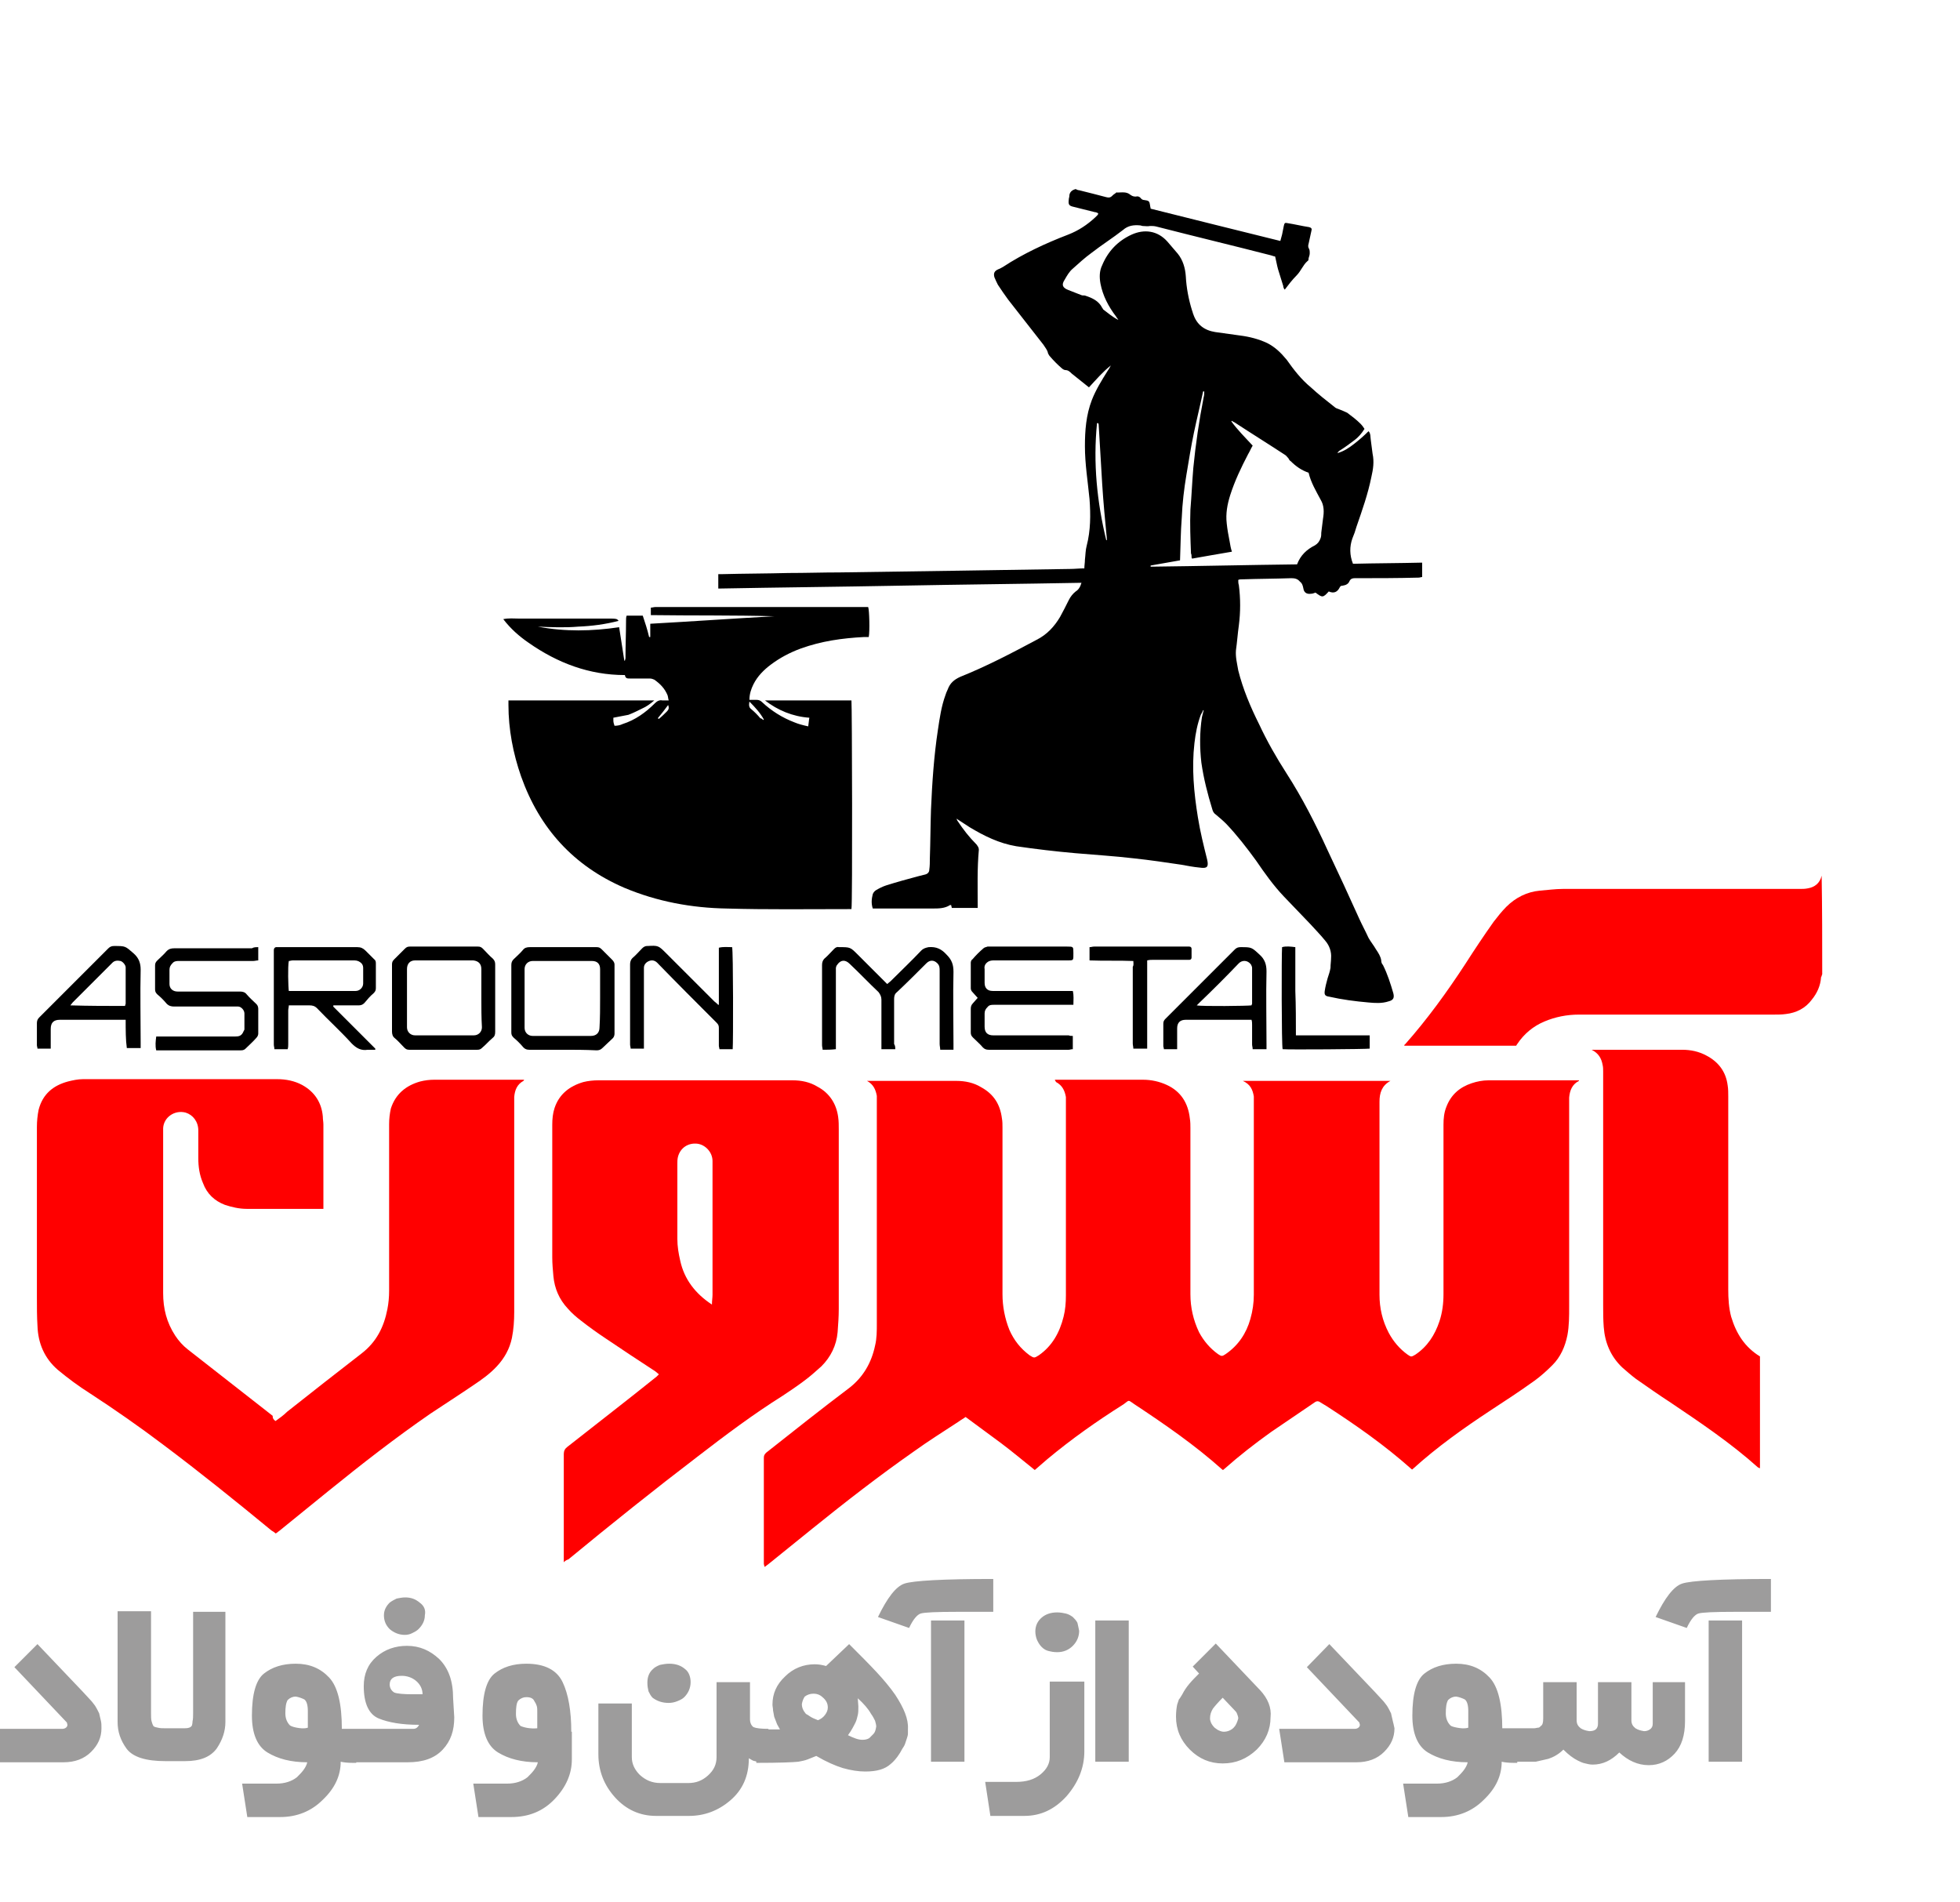 <?xml version="1.0" encoding="utf-8"?>
<!-- Generator: Adobe Illustrator 18.0.0, SVG Export Plug-In . SVG Version: 6.00 Build 0)  -->
<svg version="1.2" baseProfile="tiny" id="Layer_1" xmlns="http://www.w3.org/2000/svg" xmlns:xlink="http://www.w3.org/1999/xlink"
	 x="0px" y="0px" viewBox="80 20 340 330" xml:space="preserve">
<g>
	<path d="M266.6,52.8c0.2,0.1,0.4,0.2,0.6,0.2c1.6,0.4,3.2,0.8,4.7,1.2c0.4,0.1,0.7,0.1,1-0.2c0.1-0.1,0.3-0.3,0.5-0.4
		c0.1-0.1,0.3-0.3,0.4-0.2c0.8,0,1.6-0.2,2.3,0.4c0.3,0.2,0.5,0.3,0.9,0.3c0.4-0.1,0.7,0,1,0.4c0.1,0.1,0.3,0.2,0.5,0.2
		c0.8,0.1,0.9,0.2,1,0.9c0,0.2,0.1,0.4,0.1,0.6c7.5,1.9,14.9,3.7,22.5,5.6c0.1-0.4,0.2-0.7,0.3-1.1c0.1-0.5,0.2-1,0.3-1.5
		c0.1-0.5,0.2-0.6,0.6-0.5c1.3,0.2,2.5,0.5,3.8,0.7c0.4,0.1,0.5,0.3,0.4,0.6c-0.2,0.8-0.3,1.5-0.5,2.3c-0.1,0.3-0.1,0.6,0.1,0.9
		c0.1,0.2,0.1,0.5,0.1,0.7c0,0.3-0.1,0.6-0.2,0.9c0,0.2,0,0.4-0.2,0.5c-0.8,0.7-1.1,1.7-1.9,2.5c-0.7,0.7-1.4,1.6-2,2.4
		c0,0,0,0-0.1,0c-0.1-0.2-0.2-0.4-0.2-0.6c-0.3-1-0.6-1.9-0.9-2.9c-0.2-0.7-0.3-1.4-0.5-2.2c-0.1,0-0.4-0.1-0.7-0.2
		c-6.6-1.7-13.3-3.3-19.9-5c-0.4-0.1-0.7-0.1-1.1-0.1c-0.4,0.1-0.9,0-1.3,0c-0.1,0-0.3-0.1-0.4-0.1c-1.1-0.1-2.1,0-3,0.8
		c-1.8,1.4-3.7,2.6-5.5,4c-1.1,0.8-2.2,1.8-3.2,2.7c-0.6,0.5-1,1.2-1.4,1.9c-0.6,0.9-0.4,1.4,0.6,1.8c0.8,0.3,1.5,0.6,2.3,0.9
		c0.2,0.1,0.5,0,0.7,0.1c1.2,0.4,2.3,0.9,2.9,2.1c0.1,0.1,0.1,0.2,0.2,0.3c0.8,0.6,1.6,1.3,2.6,1.8c-0.1-0.2-0.3-0.4-0.4-0.6
		c-1.3-1.7-2.3-3.6-2.7-5.7c-0.2-1.1-0.2-2.2,0.3-3.2c1-2.4,2.7-4.2,5.1-5.3c2.2-1,4.5-0.7,6.2,1.2c0.6,0.7,1.2,1.4,1.8,2.1
		c0.9,1.1,1.3,2.5,1.4,3.9c0.1,2,0.5,4.1,1.1,6c0.1,0.2,0.1,0.4,0.2,0.6c0.6,1.8,1.9,2.8,3.8,3.1c1.4,0.2,2.9,0.4,4.3,0.6
		c1.6,0.2,3.2,0.6,4.7,1.3c1.4,0.7,2.4,1.7,3.4,2.9c1.2,1.7,2.5,3.4,4.2,4.8c1.3,1.2,2.7,2.3,4.1,3.4c0.2,0.2,0.5,0.3,0.8,0.4
		c0.5,0.2,1,0.4,1.4,0.6c0.8,0.6,1.6,1.2,2.3,1.9c0.3,0.3,0.5,0.6,0.7,0.9c-0.5,0.8-1.1,1.5-1.8,2c-0.8,0.6-1.6,1.2-2.4,1.7
		c-0.2,0.1-0.4,0.3-0.5,0.5c1.1-0.3,2-0.9,2.9-1.6c0.9-0.7,1.7-1.4,2.5-2.2c0.4,0.4,0.3,1,0.4,1.6c0.1,0.8,0.2,1.5,0.3,2.3
		c0.3,1.4,0.1,2.7-0.2,4c-0.6,3-1.6,5.8-2.6,8.7c-0.2,0.7-0.4,1.3-0.7,2c-0.5,1.4-0.5,2.9,0.1,4.4c3.9-0.1,7.9-0.1,12-0.2
		c0,0.8,0,1.6,0,2.5c-0.2,0-0.4,0.1-0.6,0.1c-3.7,0.1-7.4,0.1-11.1,0.1c-0.4,0-0.7,0.1-0.9,0.5c-0.2,0.5-0.6,0.7-1.2,0.8
		c-0.3,0-0.4,0.1-0.5,0.3c-0.4,0.8-1,1.1-1.9,0.7c-1,1.1-1.1,1.1-2.3,0.2c-0.3,0.1-0.5,0.2-0.8,0.2c-0.7,0.1-1.2-0.2-1.3-0.9
		c-0.1-0.5-0.2-0.9-0.6-1.2c-0.4-0.5-0.9-0.6-1.5-0.6c-2.9,0.1-5.7,0.1-8.6,0.2c-0.2,0-0.4,0-0.6,0.1c0,0.3,0,0.6,0.1,0.9
		c0.3,2.3,0.3,4.7,0,7c-0.2,1.4-0.3,2.9-0.5,4.3c-0.1,1.2,0.2,2.3,0.4,3.5c0.8,3.2,2.1,6.3,3.6,9.3c1.4,3,3,5.8,4.8,8.6
		c2.7,4.2,5,8.7,7.1,13.3c1.9,4,3.7,7.9,5.5,11.9c0.5,1.1,1.1,2.2,1.6,3.3c0.4,0.7,0.9,1.3,1.3,2c0.4,0.6,0.8,1.2,0.9,1.9
		c0,0.3,0.1,0.6,0.3,0.8c0.8,1.6,1.3,3.2,1.8,4.9c0.2,0.8,0,1.2-0.8,1.4c-1.2,0.4-2.4,0.3-3.5,0.2c-2.3-0.2-4.6-0.5-6.8-1
		c-0.7-0.1-0.9-0.3-0.8-1c0.1-0.7,0.3-1.5,0.5-2.2c0.2-0.6,0.4-1.2,0.5-1.8c0-0.6,0.1-1.2,0.1-1.7c0.1-1.1-0.3-2.2-1-3
		c-0.8-1-1.7-1.9-2.6-2.9c-1.5-1.6-3.1-3.2-4.6-4.8c-1.8-1.9-3.3-4-4.8-6.2c-1.6-2.2-3.3-4.4-5.2-6.4c-0.6-0.6-1.2-1.1-1.8-1.6
		c-0.3-0.2-0.5-0.5-0.6-0.9c-0.8-2.6-1.5-5.3-1.9-8.1c-0.3-2.6-0.3-5.3,0.1-7.9c0.1-0.4,0.2-0.8,0.3-1.2c0,0-0.1,0-0.1,0
		c-0.1,0.3-0.3,0.6-0.4,0.8c-0.6,1.6-0.9,3.2-1.1,4.9c-0.5,4.3-0.1,8.6,0.6,12.9c0.4,2.5,1,4.9,1.6,7.3c0.3,1.3,0,1.6-1.3,1.4
		c-1.1-0.1-2.1-0.3-3.2-0.5c-2.7-0.4-5.4-0.8-8.2-1.1c-3.4-0.4-6.8-0.6-10.2-0.9c-3.4-0.3-6.8-0.7-10.2-1.2c-3-0.5-5.6-1.8-8.1-3.3
		c-0.8-0.5-1.5-1-2.3-1.5c0.1,0.1,0.1,0.3,0.2,0.4c1,1.5,2,2.8,3.3,4.1c0.2,0.3,0.4,0.5,0.4,0.9c-0.3,3.3-0.2,6.5-0.2,9.8
		c0,0.1,0,0.2,0,0.3c-1.5,0-3,0-4.5,0c0-0.2-0.1-0.3-0.1-0.5c-0.1,0-0.2,0-0.2,0c-0.9,0.6-2,0.6-3,0.6c-3.2,0-6.4,0-9.6,0
		c-0.3,0-0.5,0-0.8,0c-0.3-0.9-0.2-1.7,0-2.5c0.1-0.3,0.4-0.6,0.6-0.7c0.5-0.3,1.1-0.6,1.7-0.8c1.9-0.6,3.7-1.1,5.6-1.6
		c0.4-0.1,0.8-0.2,1.2-0.3c0.4-0.1,0.7-0.4,0.7-0.8c0.1-0.7,0.1-1.3,0.1-2c0.1-2.8,0.1-5.6,0.2-8.5c0.2-4.6,0.5-9.2,1.2-13.8
		c0.3-2,0.6-4.1,1.3-6c0.1-0.3,0.2-0.6,0.4-1c0.4-1.1,1.1-1.7,2.2-2.2c4.5-1.8,8.9-4.1,13.2-6.4c1.8-0.9,3.1-2.3,4.1-4
		c0.5-0.9,1-1.9,1.5-2.9c0.3-0.6,0.7-1.1,1.2-1.5c0.5-0.3,0.8-0.8,1-1.5c-10.6,0.2-21,0.3-31.5,0.5c-10.5,0.2-20.9,0.3-31.5,0.5
		c0-0.8,0-1.6,0-2.5c0.2,0,0.4,0,0.7,0c3.8-0.1,7.7-0.1,11.5-0.2c3,0,5.9-0.1,8.9-0.1c6.9-0.1,13.8-0.2,20.6-0.3
		c6.4-0.1,12.9-0.2,19.3-0.3c0.8,0,1.6-0.1,2.5-0.1c0-0.5,0.1-1,0.1-1.5c0.1-0.8,0.1-1.7,0.3-2.4c0.7-2.7,0.7-5.4,0.5-8.1
		c-0.3-3.1-0.8-6.1-0.8-9.2c0-2.7,0.2-5.4,1.2-8c0.7-1.8,1.7-3.4,2.7-5c0.2-0.3,0.4-0.6,0.6-1c-1.4,1.1-2.5,2.4-3.8,3.8
		c-1-0.8-2-1.6-3-2.4c-0.3-0.3-0.6-0.6-1.1-0.6c-0.2,0-0.5-0.2-0.6-0.3c-0.7-0.6-1.4-1.3-2-2c-0.2-0.2-0.3-0.4-0.4-0.6
		c-0.1-0.6-0.5-1-0.8-1.5c-2-2.6-4.1-5.2-6.1-7.8c-0.6-0.8-1.2-1.7-1.8-2.6c-0.2-0.4-0.4-0.8-0.6-1.3c-0.2-0.7,0-1.1,0.7-1.4
		c0.3-0.1,0.6-0.3,0.8-0.4c3.5-2.3,7.4-4.1,11.3-5.6c1.8-0.7,3.3-1.7,4.7-3c0.1-0.1,0.3-0.3,0.4-0.4c0,0,0.1-0.1,0.1-0.3
		c-0.2-0.1-0.4-0.2-0.6-0.2c-1.2-0.3-2.4-0.6-3.6-0.9c-0.9-0.2-1-0.4-0.9-1.3c0-0.2,0.1-0.4,0.1-0.6c0-0.5,0.3-0.9,0.8-1.1
		C266.5,52.8,266.6,52.8,266.6,52.8z M297.3,97.3c-0.3,0.5-0.5,1-0.8,1.5c-1.2,2.3-2.3,4.6-3.1,7.1c-0.5,1.6-0.8,3.2-0.6,4.9
		c0.1,1,0.3,2.1,0.5,3.1c0.1,0.6,0.2,1.2,0.4,1.8c-2.4,0.4-4.6,0.8-6.9,1.2c-0.1-0.1-0.1-0.2-0.1-0.3c0-0.2,0-0.4-0.1-0.6
		c-0.1-2.5-0.2-5.1-0.1-7.6c0.2-2.4,0.3-4.8,0.5-7.2c0.4-4.1,1-8.2,1.8-12.3c0.1-0.3,0.1-0.7,0.1-1c-0.1,0-0.1,0-0.2,0
		c-0.5,2.4-1.1,4.8-1.6,7.2c-0.5,2.4-0.9,4.9-1.3,7.3c-0.4,2.4-0.7,4.9-0.8,7.4c-0.2,2.5-0.2,4.9-0.3,7.4c-1.7,0.3-3.4,0.6-5.1,0.9
		c0,0.1,0,0.1,0,0.2c8.5-0.1,16.9-0.3,25.4-0.4c0.6-1.6,1.7-2.6,3.1-3.3c0.5-0.3,0.8-0.7,1-1.3c0.1-0.3,0.1-0.6,0.1-0.9
		c0.1-0.8,0.2-1.6,0.3-2.4c0.2-1.2,0.2-2.3-0.4-3.3c-0.8-1.5-1.7-3-2.1-4.7c-1.2-0.4-2.2-1.1-3.1-2c-0.2-0.1-0.3-0.3-0.4-0.5
		c-0.2-0.2-0.4-0.5-0.6-0.6c-2.9-1.9-5.8-3.7-8.7-5.6c-0.2-0.1-0.4-0.2-0.5-0.3c0,0-0.1,0.1-0.1,0.1C294.7,94.6,296,95.9,297.3,97.3
		z M271.9,113.7c0,0,0.1,0,0.1,0c0-0.1,0-0.2,0-0.3c-0.3-3.1-0.6-6.2-0.8-9.4c-0.2-3.4-0.4-6.7-0.6-10.1c0-0.2,0-0.3-0.1-0.5
		c-0.1,0-0.1,0-0.2,0C269.6,100.3,270.3,107.1,271.9,113.7z"/>
	<path fill="#FF0000" d="M396.1,189c-0.1,0.2-0.1,0.4-0.2,0.5c-0.1,1.5-0.7,2.8-1.6,3.9c-1.1,1.5-2.7,2.3-4.5,2.5
		c-0.7,0.1-1.4,0.1-2.1,0.1c-11.3,0-22.5,0-33.8,0c-2.1,0-4.1,0.4-6,1.2c-1.9,0.8-3.5,2.1-4.7,3.9c-0.1,0.1-0.1,0.2-0.2,0.3
		c-6.5,0-12.9,0-19.4,0c0-0.1,0-0.2,0.1-0.2c3.9-4.4,7.3-9.1,10.5-14c1.6-2.5,3.2-4.9,4.9-7.3c0.7-0.9,1.4-1.8,2.2-2.6
		c1.6-1.6,3.6-2.6,5.8-2.8c1.3-0.1,2.7-0.3,4-0.3c13.7,0,27.4,0,41.1,0c0.5,0,0.9,0,1.4-0.1c1.2-0.2,2.1-0.9,2.4-2.2
		C396.1,177.7,396.1,183.3,396.1,189z"/>
	<path fill="#FF0000" d="M263,207.3c0.2,0,0.4,0,0.6,0c4.9,0,9.8,0,14.7,0c1.4,0,2.8,0.3,4.1,0.9c2.4,1.1,3.7,3.1,4,5.8
		c0.1,0.6,0.1,1.2,0.1,1.7c0,9.6,0,19.2,0,28.8c0,2.3,0.5,4.5,1.5,6.6c0.8,1.5,1.9,2.8,3.3,3.8c0.6,0.4,0.7,0.4,1.3,0
		c2.2-1.5,3.6-3.6,4.3-6.1c0.4-1.4,0.6-2.8,0.6-4.2c0-11.2,0-22.4,0-33.5c0-0.3,0-0.6,0-0.9c-0.2-1.2-0.6-2.1-1.9-2.7
		c8.6,0,17,0,25.6,0c-1.5,0.8-1.9,2.1-1.9,3.6c0,11.2,0,22.4,0,33.5c0,2.3,0.5,4.5,1.6,6.6c0.8,1.5,1.9,2.8,3.3,3.8
		c0.6,0.4,0.6,0.4,1.3,0c2.1-1.4,3.4-3.4,4.2-5.8c0.5-1.5,0.7-3.1,0.7-4.7c0-9.8,0-19.6,0-29.4c0-1.1,0.1-2.1,0.5-3.1
		c0.8-2.1,2.3-3.4,4.4-4.1c0.9-0.3,1.9-0.5,2.9-0.5c5.2,0,10.4,0,15.6,0c0,0,0.1,0,0.1,0c0,0,0,0.1,0,0.1c-1.2,0.6-1.6,1.7-1.7,2.9
		c0,0.3,0,0.5,0,0.8c0,11.8,0,23.7,0,35.5c0,1.6,0,3.3-0.3,4.9c-0.4,2-1.2,3.8-2.6,5.2c-1,1-2,1.9-3.1,2.7c-2.5,1.8-5.1,3.5-7.7,5.2
		c-4.7,3.1-9.2,6.3-13.4,10.1c0,0-0.1,0.1-0.1,0.1c-0.1,0-0.2-0.1-0.2-0.1c-4.6-4.1-9.6-7.6-14.7-10.9c-0.3-0.2-0.7-0.4-1-0.6
		c-0.4-0.3-0.7-0.3-1.1,0c-2.5,1.7-5,3.4-7.5,5.1c-2.8,2-5.5,4.1-8.1,6.4c-0.1,0.1-0.2,0.1-0.2,0.2c-0.1,0-0.2-0.1-0.2-0.1
		c-4.7-4.2-9.9-7.8-15.2-11.3c-1.2-0.8-0.8-0.8-1.9,0c-4.6,2.9-9,6-13.2,9.5c-0.7,0.6-1.5,1.3-2.2,1.9c-2-1.6-3.9-3.2-5.9-4.7
		c-2-1.5-4.1-3-6.1-4.5c-0.4,0.3-0.8,0.5-1.2,0.8c-2.6,1.7-5.3,3.4-7.8,5.2c-6,4.2-11.8,8.7-17.5,13.3c-2.6,2.1-5.2,4.2-7.8,6.3
		c-0.2,0.1-0.3,0.3-0.6,0.4c0-0.2-0.1-0.4-0.1-0.5c0-6.1,0-12.3,0-18.4c0-0.4,0.1-0.6,0.4-0.9c4.8-3.8,9.6-7.6,14.5-11.3
		c2.4-1.9,3.8-4.4,4.4-7.3c0.3-1.2,0.3-2.5,0.3-3.8c0-12.9,0-25.7,0-38.6c0-0.3,0-0.6,0-0.9c-0.2-1.1-0.6-2-1.7-2.6
		c0.2,0,0.4,0,0.5,0c5,0,10,0,15,0c1.5,0,3,0.3,4.3,1.1c2.2,1.2,3.3,3,3.6,5.4c0.1,0.5,0.1,1.1,0.1,1.6c0,9.6,0,19.3,0,28.9
		c0,2.1,0.4,4.2,1.2,6.2c0.8,1.8,1.9,3.2,3.5,4.4c0.8,0.5,0.8,0.5,1.6,0c2.3-1.6,3.6-3.9,4.3-6.7c0.3-1.2,0.4-2.4,0.4-3.7
		c0-11.2,0-22.3,0-33.5c0-0.3,0-0.6,0-0.9c-0.2-1.1-0.6-2-1.7-2.6C263,207.4,263,207.4,263,207.3z"/>
	<path fill="#FF0000" d="M127.8,266.5c0.7-0.5,1.4-1,2-1.6c4.3-3.4,8.5-6.7,12.9-10.1c2.6-2,3.9-4.6,4.5-7.7c0.2-1,0.3-2.1,0.3-3.2
		c0-9.6,0-19.3,0-28.9c0-0.9,0.1-1.8,0.3-2.7c0.8-2.5,2.6-4,5.1-4.7c0.8-0.2,1.6-0.3,2.4-0.3c5.1,0,10.1,0,15.2,0c0.1,0,0.3,0,0.4,0
		c0,0.1,0,0.1-0.1,0.2c-1.1,0.6-1.5,1.6-1.6,2.8c0,0.3,0,0.6,0,0.9c0,12.1,0,24.3,0,36.4c0,1.5-0.1,3-0.4,4.5
		c-0.4,1.9-1.3,3.5-2.6,4.9c-1.2,1.3-2.6,2.3-4.1,3.3c-2.5,1.7-5,3.3-7.4,4.9c-6.1,4.2-12,8.8-17.8,13.5c-2.8,2.3-5.7,4.6-8.5,6.9
		c-0.2,0.1-0.3,0.3-0.6,0.4c-0.2-0.2-0.5-0.4-0.7-0.5c-6.2-5.1-12.4-10.1-18.8-14.9c-4.1-3.1-8.4-6.1-12.7-8.9
		c-1.9-1.2-3.8-2.6-5.6-4.1c-2.3-2-3.4-4.6-3.5-7.6c-0.1-1.6-0.1-3.3-0.1-5c0-9.8,0-19.6,0-29.5c0-1,0.1-2,0.3-3
		c0.7-2.7,2.5-4.2,5.1-4.9c0.8-0.2,1.7-0.4,2.6-0.4c11.2,0,22.5,0,33.7,0c1.5,0,3,0.3,4.3,1c2.2,1.2,3.4,3.1,3.6,5.5
		c0,0.5,0.1,0.9,0.1,1.4c0,4.5,0,9.1,0,13.6c0,0.3,0,0.6,0,1c-0.2,0-0.4,0-0.6,0c-4.2,0-8.5,0-12.7,0c-1.3,0-2.6-0.3-3.8-0.7
		c-1.8-0.7-3.1-1.9-3.8-3.8c-0.6-1.4-0.8-2.8-0.8-4.3c0-1.6,0-3.2,0-4.8c0-1.5-0.9-2.7-2.2-3.1c-1.9-0.5-3.8,0.8-3.9,2.7
		c0,0.2,0,0.4,0,0.7c0,9.3,0,18.6,0,27.9c0,2.7,0.6,5.1,2.1,7.4c0.6,0.9,1.3,1.7,2.2,2.4c4.9,3.8,9.8,7.7,14.7,11.5
		C127.3,266.1,127.5,266.3,127.8,266.5z"/>
	<path fill="#FF0000" d="M177.8,291c0-0.4,0-0.7,0-0.9c0-6,0-11.9,0-17.9c0-0.5,0.2-0.9,0.6-1.2c5.2-4.1,10.4-8.1,15.5-12.2
		c0.1-0.1,0.2-0.2,0.4-0.4c-0.2-0.2-0.4-0.3-0.6-0.5c-2.9-1.9-5.8-3.8-8.6-5.7c-1.5-1-2.9-2-4.3-3.1c-0.8-0.6-1.6-1.3-2.3-2.1
		c-1.5-1.6-2.3-3.5-2.5-5.6c-0.1-1.1-0.2-2.2-0.2-3.3c0-7.7,0-15.4,0-23c0-1,0.1-2,0.4-2.9c0.8-2.4,2.6-3.8,5-4.5
		c0.8-0.2,1.7-0.3,2.6-0.3c11.2,0,22.5,0,33.7,0c1.5,0,3,0.3,4.3,1.1c2.1,1.1,3.3,3,3.6,5.3c0.1,0.7,0.1,1.4,0.1,2.1
		c0,10.4,0,20.8,0,31.2c0,1.3-0.1,2.7-0.2,4c-0.2,2.3-1.2,4.3-2.8,5.9c-1,0.9-2,1.8-3.1,2.6c-1.2,0.9-2.4,1.7-3.6,2.5
		c-5.1,3.2-9.9,6.8-14.7,10.5c-7.6,5.8-15.1,11.8-22.5,17.9C178.3,290.6,178.1,290.7,177.8,291z M203.5,246.3c0-0.7,0.1-1.2,0.1-1.7
		c0-6.4,0-12.9,0-19.3c0-1.3,0-2.6,0-3.9c0-1.5-1.2-2.8-2.6-3c-1.6-0.2-3,0.7-3.4,2.3c-0.1,0.4-0.1,0.8-0.1,1.2c0,4.3,0,8.7,0,13
		c0,1.3,0.2,2.5,0.5,3.8C198.7,241.9,200.6,244.4,203.5,246.3z"/>
	<path d="M186.4,144.5c0,0.2,0,0.3,0,0.5c0,0.3,0.1,0.6,0.2,0.9c0.5,0,1-0.1,1.4-0.3c2.2-0.7,4-2,5.6-3.6c0.4-0.4,0.8-0.6,1.3-0.5
		c0.3,0,0.7,0,1.1,0c-0.1-0.3-0.1-0.6-0.2-0.9c-0.5-1.2-1.3-2-2.3-2.7c-0.2-0.1-0.5-0.2-0.8-0.2c-1.1,0-2.2,0-3.4,0
		c-0.5,0-0.8,0-0.9-0.6c-6.2,0-11.7-2.1-16.7-5.6c-1.6-1.1-3.1-2.4-4.4-4.1c1-0.2,1.8-0.1,2.6-0.1c0.8,0,1.7,0,2.5,0s1.7,0,2.5,0
		s1.7,0,2.5,0c0.8,0,1.7,0,2.5,0s1.7,0,2.5,0s1.7,0,2.5,0c2.1,0,2.1,0,2.4,0.4c-2.3,0.6-4.6,0.9-7,1c-2.3,0.2-4.7,0.1-7,0
		c4.7,0.9,9.4,0.8,14.1,0.1c0.3,2,0.6,3.9,0.9,5.8c0,0,0.1,0,0.1,0c0-0.1,0.1-0.3,0.1-0.4c0-2.2,0.1-4.4,0.1-6.6
		c0-0.3,0-0.5,0.1-0.8c1,0,1.9,0,2.8,0c0.4,1.2,0.8,2.4,1.1,3.7c0.1,0,0.1,0,0.2,0c0-0.7,0-1.5,0-2.3c7.2-0.4,14.3-0.9,21.5-1.3
		c-7.1-0.2-14.2-0.1-21.4-0.2c0-0.5,0-0.8,0-1.3c0.3,0,0.5-0.1,0.8-0.1c12.1,0,24.2,0,36.3,0c0.2,0,0.4,0,0.6,0
		c0.2,0.5,0.3,4.2,0.1,5.2c-0.3,0-0.5,0-0.8,0c-3.8,0.2-7.4,0.7-11,2c-1.9,0.7-3.6,1.6-5.2,2.8c-1.2,0.9-2.3,2-3,3.4
		c-0.4,0.8-0.7,1.7-0.7,2.7c0.4,0,0.8,0,1.2,0c0.4,0,0.7,0.1,1,0.4c1.6,1.5,3.5,2.7,5.6,3.5c0.7,0.3,1.5,0.5,2.4,0.7
		c0.1-0.6,0.1-1,0.2-1.5c-2.9-0.2-5.5-1.3-7.7-3c5,0,10,0,15,0c0.1,0.5,0.2,35.3,0,36.2c-0.2,0-0.5,0-0.7,0c-7,0-14,0.1-20.9-0.1
		c-6.1-0.1-12.1-1.2-17.8-3.6c-8.8-3.8-14.7-10.3-17.9-19.3c-1.4-4-2.2-8.2-2.2-12.4c0-0.3,0-0.5,0-0.8c8.4,0,16.8,0,25.3,0
		c-0.7,0.6-1.4,1.1-2.1,1.4c-0.8,0.4-1.6,0.8-2.4,1.1C188.1,144.2,187.3,144.3,186.4,144.5z M212.4,144.9c0,0,0.1-0.1,0.1-0.1
		c-0.6-1.1-1.5-2.1-2.5-3.1c-0.1,0.6-0.1,1,0.3,1.3c0.6,0.5,1.1,1,1.6,1.6C212.1,144.6,212.3,144.8,212.4,144.9z M194.1,144.6
		c0.1,0,0.1,0.1,0.2,0.1c0.5-0.4,1-0.9,1.4-1.3c0.3-0.3,0.4-0.6,0.2-1.1C195.3,143.1,194.7,143.9,194.1,144.6z"/>
	<path fill="#FF0000" d="M385.3,255.3c0,6.5,0,12.9,0,19.4c-0.2-0.1-0.3-0.1-0.4-0.2c-4.7-4.2-9.9-7.7-15.1-11.2c-2-1.3-4-2.7-6-4.1
		c-0.8-0.6-1.6-1.3-2.4-2c-2-1.9-3-4.3-3.2-7c-0.1-1.3-0.1-2.5-0.1-3.8c0-13.5,0-27,0-40.5c0-0.4,0-0.8-0.1-1.2
		c-0.2-1.1-0.7-2-1.9-2.6c0.3,0,0.5,0,0.8,0c5,0,9.9,0,14.9,0c1.5,0,2.9,0.3,4.2,1c2.1,1.1,3.4,2.8,3.7,5.2c0.1,0.6,0.1,1.3,0.1,1.9
		c0,11.2,0,22.4,0,33.5c0,1.6,0.1,3.2,0.5,4.7C381.2,251.4,382.7,253.7,385.3,255.3z"/>
	<path d="M235.3,202c-0.8,0-1.6,0-2.4,0c0-0.3,0-0.6,0-0.8c0-2.6,0-5.2,0-7.8c0-0.5-0.2-0.9-0.5-1.3c-1.7-1.6-3.3-3.3-5-4.9
		c-0.8-0.8-1.6-0.7-2.2,0.2c-0.1,0.1-0.2,0.4-0.2,0.5c0,0.3,0,0.5,0,0.8c0,4.1,0,8.2,0,12.3c0,0.3,0,0.6,0,1
		c-0.8,0.1-1.5,0.1-2.3,0.1c0-0.3-0.1-0.5-0.1-0.8c0-4.6,0-9.2,0-13.9c0-0.4,0.1-0.8,0.4-1.1c0.6-0.5,1.1-1.1,1.7-1.7
		c0.2-0.2,0.5-0.4,0.8-0.3c0,0,0.1,0,0.1,0c1.9,0,1.9,0,3.2,1.3c1.5,1.5,3.1,3.1,4.6,4.6c0.2,0.2,0.3,0.3,0.5,0.5
		c0.2-0.2,0.4-0.3,0.6-0.5c1.8-1.8,3.6-3.5,5.3-5.3c0.4-0.4,0.8-0.5,1.3-0.6c1.3-0.1,2.2,0.3,3.1,1.3c0.9,0.9,1.2,1.7,1.2,3
		c-0.1,4.2,0,8.4,0,12.5c0,0.3,0,0.6,0,1c-0.8,0-1.5,0-2.3,0c0-0.3-0.1-0.7-0.1-1c0-4.2,0-8.5,0-12.7c0-0.5,0-0.9-0.4-1.3
		c-0.6-0.6-1.3-0.6-1.9,0c-1.7,1.7-3.4,3.4-5.1,5c-0.4,0.3-0.5,0.7-0.5,1.2c0,2.6,0,5.2,0,7.8C235.3,201.4,235.3,201.7,235.3,202z"
		/>
	<path d="M266.1,199.7c0,0.8,0,1.5,0,2.3c-0.3,0-0.5,0.1-0.7,0.1c-4.6,0-9.3,0-13.9,0c-0.4,0-0.7-0.1-1-0.4
		c-0.5-0.6-1.1-1.1-1.7-1.7c-0.3-0.3-0.4-0.5-0.4-0.9c0-1.4,0-2.7,0-4.1c0-0.4,0.1-0.7,0.4-1c0.3-0.3,0.5-0.6,0.8-0.9
		c-0.3-0.3-0.6-0.7-0.9-1c-0.2-0.2-0.3-0.4-0.3-0.7c0-1.5,0-2.9,0-4.4c0-0.2,0.1-0.5,0.3-0.6c0.6-0.7,1.2-1.3,1.9-1.9
		c0.2-0.2,0.5-0.2,0.7-0.3c0.1,0,0.3,0,0.4,0c4.5,0,8.9,0,13.4,0c1.1,0,1.1,0,1.1,1.1c0,1.4,0.1,1.3-1.3,1.3c-4.1,0-8.3,0-12.4,0
		c-0.4,0-0.8,0-1.2,0.3c-0.4,0.3-0.6,0.7-0.5,1.2c0,0.8,0,1.6,0,2.4c0,0.9,0.5,1.4,1.4,1.4c4.3,0,8.7,0,13,0c0.3,0,0.6,0,0.9,0
		c0.2,0.8,0.1,1.6,0.1,2.4c-0.4,0-0.7,0-1,0c-4.3,0-8.5,0-12.8,0c-0.4,0-0.8,0-1.1,0.4c-0.3,0.3-0.5,0.6-0.5,1.1c0,0.8,0,1.6,0,2.3
		c0,1,0.5,1.5,1.5,1.5c3.5,0,6.9,0,10.4,0c0.9,0,1.8,0,2.7,0C265.6,199.7,265.8,199.7,266.1,199.7z"/>
	<path d="M137.8,194.6c2.4,2.4,4.9,4.9,7.3,7.3c0,0.1,0,0.1,0,0.2c-0.4,0-0.9,0-1.3,0c-1.2,0.2-2-0.3-2.8-1.1c-1.9-2.1-4-4-6-6.1
		c-0.4-0.4-0.8-0.5-1.3-0.5c-0.9,0-1.9,0-2.8,0c-0.2,0-0.5,0-0.8,0c0,0.3-0.1,0.6-0.1,0.9c0,1.9,0,3.8,0,5.8c0,0.3,0,0.6-0.1,0.9
		c-0.8,0-1.5,0-2.3,0c0-0.3-0.1-0.5-0.1-0.8c0-5.3,0-10.7,0-16c0-0.1,0-0.3,0-0.4c0-0.3,0.2-0.5,0.4-0.5c0.2,0,0.4,0,0.6,0
		c4.5,0,9,0,13.5,0c0.6,0,1,0.2,1.4,0.6c0.5,0.5,1,1,1.5,1.5c0.3,0.2,0.3,0.5,0.3,0.8c0,1.4,0,2.8,0,4.2c0,0.4-0.1,0.6-0.4,0.9
		c-0.6,0.5-1.1,1.1-1.6,1.7c-0.3,0.3-0.6,0.4-1,0.4c-1.2,0-2.4,0-3.6,0c-0.3,0-0.5,0-0.8,0C137.9,194.5,137.8,194.5,137.8,194.6z
		 M130.1,186.7c-0.2,0.9-0.1,4.6,0,5.2c0.1,0,0.3,0,0.4,0c3.7,0,7.4,0,11.2,0c0.7,0,1.3-0.6,1.3-1.3c0-0.9,0-1.8,0-2.7
		c0-0.3-0.1-0.6-0.3-0.8c-0.3-0.3-0.7-0.5-1.2-0.5c-3.6,0-7.1,0-10.7,0C130.5,186.6,130.3,186.7,130.1,186.7z"/>
	<path d="M124.8,184.3c0,0.8,0,1.5,0,2.3c-0.3,0-0.6,0.1-0.9,0.1c-4.3,0-8.5,0-12.8,0c-0.4,0-0.8,0-1.1,0.3
		c-0.4,0.4-0.6,0.7-0.6,1.3c0,0.8,0,1.6,0,2.4c0,0.8,0.6,1.3,1.4,1.3c3.6,0,7.2,0,10.8,0c0.5,0,0.9,0.1,1.2,0.5
		c0.5,0.6,1.1,1.1,1.7,1.7c0.2,0.2,0.3,0.5,0.3,0.8c0,1.4,0,2.9,0,4.3c0,0.2-0.1,0.5-0.3,0.7c-0.6,0.7-1.3,1.3-1.9,1.9
		c-0.3,0.3-0.6,0.3-0.9,0.3c-2.6,0-5.1,0-7.7,0c-2,0-4,0-6.1,0c-0.3,0-0.5,0-0.8,0c-0.2-0.8-0.1-1.6,0-2.4c0.3,0,0.6,0,0.9,0
		c4.3,0,8.6,0,12.8,0c0.6,0,1-0.1,1.3-0.6c0.1-0.2,0.2-0.4,0.3-0.6c0-0.9,0-1.9,0-2.8c0-0.6-0.6-1.2-1.1-1.2c-0.2,0-0.4,0-0.7,0
		c-3.5,0-6.9,0-10.4,0c-0.5,0-0.9-0.1-1.3-0.5c-0.5-0.6-1-1.1-1.6-1.6c-0.3-0.3-0.4-0.5-0.4-0.9c0-1.4,0-2.7,0-4.1
		c0-0.4,0.1-0.6,0.4-0.9c0.5-0.5,1.1-1,1.6-1.6c0.4-0.4,0.8-0.5,1.3-0.5c1.7,0,3.3,0,5,0c2.8,0,5.7,0,8.5,0
		C124,184.3,124.4,184.3,124.8,184.3z"/>
	<path d="M165.9,193.2c0,1.9,0,3.8,0,5.8c0,0.5-0.1,0.8-0.5,1.1c-0.6,0.5-1.1,1.1-1.7,1.6c-0.3,0.3-0.5,0.4-0.9,0.4
		c-3.9,0-7.9,0-11.8,0c-0.4,0-0.6-0.1-0.9-0.4c-0.5-0.5-1-1.1-1.6-1.6c-0.4-0.3-0.5-0.7-0.5-1.2c0-3.2,0-6.4,0-9.6c0-0.7,0-1.4,0-2
		c0-0.4,0.1-0.6,0.4-0.9c0.6-0.6,1.2-1.2,1.8-1.8c0.3-0.3,0.5-0.4,0.9-0.4c3.9,0,7.9,0,11.8,0c0.4,0,0.6,0.1,0.9,0.4
		c0.6,0.6,1.1,1.2,1.7,1.7c0.3,0.3,0.4,0.6,0.4,1C165.9,189.3,165.9,191.2,165.9,193.2z M163.5,193.1c0-1.7,0-3.4,0-5
		c0-0.9-0.5-1.4-1.4-1.5c-3.4,0-6.8,0-10.1,0c-0.9,0-1.4,0.6-1.4,1.5c0,2.8,0,5.7,0,8.5c0,0.5,0,1.1,0,1.6c0,0.8,0.6,1.4,1.4,1.4
		c3.4,0,6.8,0,10.2,0c0.8,0,1.4-0.6,1.4-1.4C163.5,196.5,163.5,194.8,163.5,193.1z"/>
	<path d="M177.6,202.1c-1.9,0-3.9,0-5.8,0c-0.4,0-0.7-0.1-1-0.4c-0.5-0.6-1.1-1.2-1.7-1.7c-0.3-0.3-0.4-0.5-0.4-0.9
		c0-3.9,0-7.8,0-11.7c0-0.4,0.1-0.7,0.4-1c0.5-0.5,1.1-1,1.6-1.6c0.3-0.4,0.7-0.5,1.2-0.5c3.4,0,6.8,0,10.1,0c0.5,0,1,0,1.5,0
		c0.4,0,0.6,0.1,0.9,0.4c0.6,0.6,1.2,1.2,1.8,1.8c0.2,0.2,0.4,0.5,0.4,0.8c0,4,0,8,0,12c0,0.3-0.1,0.6-0.3,0.8
		c-0.6,0.6-1.2,1.1-1.8,1.7c-0.3,0.3-0.6,0.4-1,0.4C181.5,202.1,179.6,202.1,177.6,202.1z M184.1,193.1c0-1.7,0-3.4,0-5
		c0-0.9-0.5-1.4-1.4-1.4c-3.4,0-6.9,0-10.3,0c-0.8,0-1.4,0.6-1.4,1.4c0,3.4,0,6.8,0,10.2c0,0.8,0.6,1.4,1.4,1.4c3.4,0,6.8,0,10.1,0
		c0.9,0,1.5-0.5,1.5-1.5C184.1,196.5,184.1,194.8,184.1,193.1z"/>
	<path d="M299.7,202c-0.9,0-1.6,0-2.4,0c0-0.3-0.1-0.6-0.1-0.8c0-1.1,0-2.2,0-3.4c0-0.3,0-0.6-0.1-0.9c-0.3,0-0.5,0-0.8,0
		c-3.5,0-7.1,0-10.6,0c-1,0-1.5,0.5-1.5,1.5c0,1.2,0,2.3,0,3.6c-0.8,0-1.5,0-2.3,0c0-0.2-0.1-0.4-0.1-0.5c0-1.3,0-2.6,0-3.9
		c0-0.4,0.1-0.6,0.4-0.9c4-4,8-8,12-12c0.3-0.3,0.6-0.4,1-0.4c1.9,0,1.9,0,3.3,1.3c0.9,0.8,1.2,1.7,1.2,2.9c-0.1,4.2,0,8.4,0,12.6
		C299.7,201.4,299.7,201.7,299.7,202z M287.6,194.4c0.9,0.2,8.9,0.1,9.5,0c0-0.1,0.1-0.2,0.1-0.3c0-2.1,0-4.1,0-6.2
		c0-0.2-0.1-0.4-0.2-0.6c-0.6-0.8-1.6-0.8-2.2-0.1c-2.2,2.3-4.4,4.5-6.7,6.7C288,194,287.8,194.2,287.6,194.4z"/>
	<path d="M101.8,196.9c-0.4,0-0.7,0-0.9,0c-3.5,0-7,0-10.5,0c-1.1,0-1.6,0.5-1.6,1.6c0,0.9,0,1.7,0,2.6c0,0.3,0,0.5,0,0.8
		c-0.8,0-1.5,0-2.3,0c0-0.2-0.1-0.4-0.1-0.6c0-1.3,0-2.5,0-3.8c0-0.4,0.1-0.7,0.4-1c4-4,8-8,12-12c0.3-0.3,0.6-0.4,1-0.4
		c2,0,1.9,0,3.4,1.3c0.9,0.8,1.2,1.7,1.2,2.8c-0.1,4.2,0,8.4,0,12.6c0,0.3,0,0.6,0,1c-0.8,0-1.6,0-2.4,0
		C101.8,200.4,101.8,198.7,101.8,196.9z M101.7,194.5c0-0.2,0.1-0.3,0.1-0.4c0-2.1,0-4.2,0-6.3c0-0.4-0.5-1-0.9-1.1
		c-0.5-0.1-1-0.1-1.4,0.3c-2.3,2.3-4.6,4.6-6.9,6.9c-0.1,0.1-0.2,0.3-0.4,0.5C95.5,194.5,98.6,194.5,101.7,194.5z"/>
	<path d="M204.7,194.3c0-3.3,0-6.6,0-9.9c0.8-0.2,1.5-0.1,2.3-0.1c0.2,0.6,0.2,16.7,0.1,17.7c-0.7,0-1.5,0-2.3,0
		c0-0.2-0.1-0.4-0.1-0.6c0-1,0-2,0-3.1c0-0.4-0.1-0.6-0.4-0.9c-3.5-3.5-6.9-6.9-10.3-10.4c-0.4-0.4-0.9-0.5-1.4-0.3
		c-0.5,0.2-0.9,0.6-0.9,1.2c0,0.2,0,0.5,0,0.7c0,4.1,0,8.2,0,12.3c0,0.3,0,0.6,0,1c-0.8,0-1.5,0-2.3,0c0-0.2-0.1-0.5-0.1-0.7
		c0-4.6,0-9.2,0-13.9c0-0.4,0.1-0.8,0.4-1.1c0.6-0.5,1.1-1.1,1.7-1.7c0.2-0.2,0.5-0.4,0.8-0.4c0,0,0,0,0.1,0
		c1.9-0.1,1.9-0.1,3.3,1.3c2.8,2.8,5.5,5.5,8.3,8.3c0.2,0.2,0.4,0.3,0.6,0.5C204.5,194.3,204.6,194.3,204.7,194.3z"/>
	<path d="M276.6,186.7c-2.5-0.1-5,0-7.6-0.1c0-0.8,0-1.5,0-2.3c0.3,0,0.5-0.1,0.8-0.1c5.4,0,10.7,0,16.1,0c0.1,0,0.3,0,0.4,0
		c0.3,0,0.4,0.2,0.4,0.4c0,0.5,0,1,0,1.5c0,0.3-0.2,0.4-0.4,0.4c-0.2,0-0.4,0-0.7,0c-1.9,0-3.7,0-5.6,0c-0.3,0-0.6,0-1,0.1
		c0,2.6,0,5.2,0,7.7c0,2.5,0,5,0,7.6c-0.8,0-1.6,0-2.4,0c0-0.3-0.1-0.6-0.1-0.9c0-4.4,0-8.9,0-13.3
		C276.7,187.4,276.6,187.1,276.6,186.7z"/>
	<path d="M304.8,199.6c4.3,0,8.5,0,12.8,0c0,0.8,0,1.6,0,2.3c-0.6,0.1-14.1,0.2-15.1,0.1c-0.2-0.5-0.2-16.5-0.1-17.7
		c0.7-0.2,1.5-0.1,2.3,0c0,2.6,0,5.1,0,7.6C304.8,194.5,304.8,197,304.8,199.6z"/>
</g>
<g>
	<path fill="#9D9C9C" d="M382.2,301.1h-5.8v24.5h5.8V301.1z M387.2,293.9c-8.8,0-13.9,0.3-15.4,0.8c-1.5,0.5-3,2.5-4.6,5.8l5.4,1.9
		c0.7-1.5,1.4-2.3,2-2.5c0.6-0.2,2.7-0.3,6.5-0.3h6.1V293.9z M372.5,311.8h-5.8v7.2c0,0.5-0.2,0.8-0.5,1c-0.3,0.2-0.6,0.3-1,0.3
		c-0.6-0.1-1-0.2-1.5-0.5c-0.5-0.4-0.7-0.8-0.7-1.4v-6.6h-5.8v7.2c0,0.9-0.5,1.3-1.5,1.3c-0.6-0.1-1-0.2-1.5-0.5
		c-0.5-0.4-0.7-0.8-0.7-1.4v-6.6h-5.8v6.3c0,0.7-0.1,1.1-0.4,1.3c-0.2,0.2-0.3,0.3-0.5,0.3c-0.2,0-0.4,0.1-0.7,0.1h-5.5v5.8h5.8
		l2.2-0.5c0.9-0.3,1.8-0.8,2.6-1.6c0.9,0.9,1.7,1.5,2.5,1.9c0.4,0.2,0.8,0.4,1.3,0.5c0.4,0.1,0.8,0.2,1.3,0.2c1.7,0,3.2-0.7,4.6-2.1
		c1.5,1.4,3.2,2.2,5.1,2.2c1.8,0,3.3-0.7,4.5-2s1.8-3.2,1.8-5.6V311.8z M332.8,319.7c-0.5-0.1-1-0.2-1.2-0.4
		c-0.5-0.5-0.8-1.2-0.8-2.1c0-1,0.1-1.8,0.4-2.3c0.4-0.4,0.9-0.6,1.4-0.6c0.6,0.1,1.1,0.3,1.5,0.5c0.4,0.3,0.6,1,0.6,2v2.9
		C334,319.9,333.4,319.8,332.8,319.7 M343.1,319.9h-2.5c0-4.3-0.7-7.3-2.2-8.9c-1.5-1.6-3.4-2.4-5.8-2.4c-2.3,0-4.1,0.6-5.5,1.7
		c-1.4,1.1-2.1,3.6-2.1,7.3c0,3.1,0.9,5.3,2.7,6.4c1.8,1.1,4.1,1.7,6.9,1.7c-0.1,0.5-0.4,1-0.7,1.4c-0.3,0.4-0.7,0.8-1.1,1.2
		c-0.9,0.7-2.1,1.1-3.5,1.1h-5.9l0.9,5.8h5.7c2.9,0,5.4-1,7.4-3c2.1-2,3.1-4.2,3.1-6.6c0.4,0.1,1.1,0.2,2.1,0.2h0.6V319.9z
		 M321.6,318.5l-0.3-1.3c-0.3-0.6-0.5-1-0.7-1.3c-0.3-0.4-0.6-0.8-0.9-1.1l-1.2-1.3l-7.9-8.3l-3.9,4l9.1,9.6l0.1,0.4
		c0,0.4-0.4,0.7-0.9,0.7h-13.1l0.9,5.8h12.5c2,0,3.6-0.6,4.8-1.8c1.2-1.2,1.8-2.5,1.8-4.1C321.8,319.3,321.7,318.9,321.6,318.5
		 M294,319.7c-0.4,0.4-1,0.7-1.7,0.7c-0.3,0-0.6-0.1-0.8-0.2c-0.3-0.1-0.5-0.3-0.8-0.5c-0.3-0.3-0.5-0.6-0.6-0.8
		c-0.1-0.3-0.2-0.5-0.2-0.8c0-0.7,0.2-1.2,0.5-1.7c0.3-0.4,0.9-1.1,1.7-1.9l1.9,2c0.3,0.3,0.5,0.5,0.6,0.8c0.1,0.3,0.2,0.5,0.2,0.8
		C294.6,318.8,294.4,319.3,294,319.7 M298.6,313.2l-7.7-8.1l-4,4l1.1,1.2c-0.6,0.6-1.2,1.2-1.7,1.8c-0.5,0.6-0.9,1.2-1.2,1.8
		c-0.2,0.3-0.4,0.7-0.6,0.9c-0.1,0.3-0.2,0.6-0.3,0.9c-0.1,0.5-0.2,1.2-0.2,2.1c0,2.2,0.8,4.1,2.4,5.7c1.6,1.6,3.5,2.4,5.7,2.4
		c2.3,0,4.2-0.8,5.9-2.4c1.6-1.6,2.4-3.5,2.4-5.6C300.6,316.2,299.9,314.6,298.6,313.2 M275.8,301.1H270v24.5h5.8V301.1z
		 M262.1,311.8v13c0,1.1-0.5,2.1-1.6,3c-1.1,0.9-2.5,1.3-4.2,1.3h-5.4l0.9,5.9h5.9c2.8,0,5.2-1.1,7.3-3.4c2-2.3,3.1-4.9,3.1-7.8
		l0-12.1H262.1z M266.9,301.5c-0.2-0.4-0.5-0.7-0.8-1c-0.4-0.3-0.8-0.5-1.2-0.6c-0.4-0.1-1-0.2-1.5-0.2c-1.1,0-2,0.3-2.7,0.9
		c-0.7,0.6-1.1,1.4-1.1,2.4c0,0.5,0.1,1,0.3,1.5c0.2,0.4,0.4,0.8,0.8,1.2c0.4,0.4,0.8,0.6,1.2,0.7c0.4,0.1,0.9,0.2,1.5,0.2
		c1.1,0,2-0.4,2.7-1.1c0.7-0.7,1.1-1.6,1.1-2.6C267.1,302.4,267,301.9,266.9,301.5 M247.3,301.1h-5.8v24.5h5.8V301.1z M252.3,293.9
		c-8.8,0-13.9,0.3-15.4,0.8c-1.5,0.5-3,2.5-4.6,5.8l5.4,1.9c0.7-1.5,1.4-2.3,2-2.5c0.6-0.2,2.7-0.3,6.5-0.3h6.1V293.9z M223.1,317.5
		c-0.3,0.4-0.7,0.7-1.2,0.9c-0.5-0.2-1-0.4-1.3-0.6c-0.3-0.2-0.6-0.4-0.8-0.5c-0.5-0.6-0.7-1.1-0.7-1.7c0.1-0.6,0.3-1,0.5-1.3
		c0.4-0.3,0.9-0.5,1.5-0.5c0.8,0,1.3,0.3,1.8,0.8c0.5,0.5,0.7,1,0.7,1.6C223.6,316.7,223.4,317.1,223.1,317.5 M231.5,320.8l-0.7,0.7
		c-0.3,0.2-0.7,0.3-1.2,0.3c-0.7,0-1.5-0.3-2.5-0.8c0.6-0.8,1-1.6,1.3-2.2c0.2-0.4,0.3-0.9,0.4-1.3c0.1-0.4,0.1-0.9,0.1-1.5
		l-0.1-1.4c1,0.9,1.8,1.8,2.3,2.7c0.3,0.4,0.5,0.8,0.7,1.2c0.1,0.4,0.2,0.7,0.2,1C231.9,320.1,231.8,320.5,231.5,320.8 M235.3,314
		c-0.9-1.3-2-2.6-3.2-3.9c-1.3-1.4-2.9-3-4.8-4.9l-4,3.8c-0.7-0.2-1.3-0.3-2-0.3c-1.9,0-3.7,0.7-5.1,2.1c-1.5,1.4-2.2,3-2.2,4.9
		c0,0.3,0.1,0.6,0.1,1c0.1,0.4,0.1,0.7,0.2,1.1l0.5,1.3l0.5,0.9h-4.1v5.8c4,0,6.4-0.1,7.3-0.2c0.5-0.1,1.1-0.2,1.6-0.4
		c0.5-0.2,1-0.4,1.5-0.6c1.7,1,3.3,1.7,4.6,2.1c1.4,0.4,2.7,0.6,3.9,0.6c2,0,3.4-0.4,4.4-1.3c0.5-0.4,0.9-0.9,1.2-1.3
		c0.3-0.4,0.6-0.9,0.8-1.3c0.2-0.3,0.4-0.6,0.5-0.9c0.1-0.3,0.2-0.6,0.3-0.9c0.1-0.3,0.2-0.6,0.2-0.9c0-0.3,0-0.5,0-0.8
		C237.6,318.2,236.8,316.3,235.3,314 M213.4,319.9c-1.4,0-2.2-0.1-2.7-0.3c-0.4-0.3-0.6-0.8-0.6-1.3v-6.5h-5.8v13
		c0,1.3-0.5,2.3-1.5,3.2c-1,0.9-2.1,1.3-3.4,1.3h-4.8c-1.5,0-2.6-0.5-3.6-1.4c-0.9-0.9-1.4-1.9-1.4-3.1v-9.3h-5.8v8.8
		c0,2.9,1,5.4,2.9,7.5c1.9,2.1,4.3,3.2,7.1,3.2h5.7c2.7,0,5.1-0.9,7.2-2.7c2.1-1.8,3.2-4.2,3.2-7.3c0.5,0.3,0.8,0.5,1.1,0.5
		c0.2,0.1,0.4,0.1,0.8,0.1h0.3h1.2V319.9z M198.8,309.5c-0.7-0.6-1.6-0.9-2.7-0.9c-0.6,0-1.1,0.1-1.6,0.2c-0.5,0.2-0.9,0.4-1.2,0.7
		c-0.7,0.6-1,1.4-1,2.4c0,0.6,0.1,1.1,0.2,1.5c0.2,0.4,0.4,0.8,0.7,1.1c0.8,0.6,1.7,0.9,2.8,0.9c0.5,0,1-0.1,1.5-0.3
		c0.5-0.2,0.9-0.4,1.2-0.7c0.7-0.7,1.1-1.6,1.1-2.6C199.8,310.9,199.5,310,198.8,309.5 M170.3,319.4c-0.5-0.5-0.8-1.2-0.8-2.1
		c0-1.1,0.1-1.9,0.4-2.3c0.4-0.4,0.9-0.6,1.4-0.6c0.7,0,1.2,0.2,1.4,0.7c0.2,0.3,0.3,0.5,0.4,0.8c0.1,0.3,0.1,0.6,0.1,1v2.9
		C172,319.9,171,319.7,170.3,319.4 M179.1,320.4c0-3.6-0.5-6.5-1.5-8.6c-1-2.1-3.1-3.2-6.3-3.2c-2.3,0-4.1,0.6-5.5,1.7
		c-1.4,1.1-2.1,3.6-2.1,7.3c0,3.1,0.9,5.3,2.7,6.4c1.8,1.1,4.1,1.7,6.9,1.7c-0.1,0.5-0.4,1-0.7,1.4s-0.7,0.8-1.1,1.2
		c-0.9,0.7-2.1,1.1-3.5,1.1h-5.9l0.9,5.8h5.7c3,0,5.5-1,7.5-3.1c2-2.1,3-4.4,3-6.9V320.4z M151.6,313.9c-1.6,0-2.7-0.1-3.2-0.3
		c-0.5-0.3-0.8-0.8-0.8-1.4c0-1,0.7-1.5,2.1-1.5c0.9,0,1.8,0.3,2.5,0.9c0.7,0.6,1.1,1.4,1.1,2.3H151.6z M158.6,314.6
		c0-3-0.8-5.2-2.4-6.8c-1.6-1.5-3.4-2.3-5.6-2.3c-2,0-3.8,0.6-5.3,1.9s-2.2,3-2.2,5.1c0,3,0.9,4.9,2.6,5.6c1.7,0.7,4,1.1,7,1.1
		c-0.2,0.4-0.5,0.7-1,0.7h-11.3v5.8h10.3c2.7,0,4.7-0.7,6.1-2.2s2-3.3,2-5.6L158.6,314.6z M152.8,298c-0.7-0.6-1.5-0.9-2.5-0.9
		c-0.5,0-1,0.1-1.5,0.2c-0.4,0.2-0.8,0.4-1.2,0.7c-0.6,0.6-1,1.3-1,2.2c0,0.9,0.3,1.7,1,2.4c0.7,0.6,1.6,1,2.6,1
		c0.5,0,0.9-0.1,1.3-0.3c0.4-0.2,0.8-0.4,1.1-0.7c0.7-0.7,1.1-1.5,1.1-2.4C153.9,299.2,153.5,298.5,152.8,298 M131.5,319.7
		c-0.5-0.1-0.9-0.2-1.2-0.4c-0.5-0.5-0.8-1.2-0.8-2.1c0-1,0.1-1.8,0.4-2.3c0.4-0.4,0.9-0.6,1.4-0.6c0.6,0.1,1.1,0.3,1.5,0.5
		c0.4,0.3,0.6,1,0.6,2v2.9C132.7,319.9,132.1,319.8,131.5,319.7 M141.8,319.9h-2.5c0-4.3-0.7-7.3-2.2-8.9c-1.5-1.6-3.4-2.4-5.8-2.4
		c-2.3,0-4.1,0.6-5.5,1.7c-1.4,1.1-2.1,3.6-2.1,7.3c0,3.1,0.9,5.3,2.7,6.4c1.8,1.1,4.1,1.7,6.9,1.7c-0.1,0.5-0.4,1-0.7,1.4
		c-0.3,0.4-0.7,0.8-1.1,1.2c-0.9,0.7-2.1,1.1-3.5,1.1H122l0.9,5.8h5.7c2.9,0,5.4-1,7.4-3c2.1-2,3.1-4.2,3.1-6.6
		c0.4,0.1,1.1,0.2,2.1,0.2h0.6V319.9z M119.3,299.6h-5.8v17.6c0,0.5,0,1-0.1,1.4c0,0.4-0.1,0.6-0.1,0.7c-0.2,0.4-0.7,0.5-1.3,0.5
		h-3.2c-0.6,0-1,0-1.4-0.1c-0.4-0.1-0.6-0.1-0.8-0.3c-0.1-0.2-0.2-0.4-0.3-0.8c-0.1-0.3-0.1-0.9-0.1-1.5v-17.6h-5.8v19.2
		c0,1.7,0.5,3.2,1.6,4.7c1.1,1.4,3.3,2.1,6.7,2.1h3.4c2.6,0,4.4-0.7,5.5-2.2c1-1.5,1.5-3,1.5-4.6V299.6z M97.5,318.5l-0.3-1.3
		c-0.3-0.6-0.5-1-0.7-1.3c-0.3-0.4-0.6-0.8-0.9-1.1l-1.2-1.3l-7.9-8.3l-4,4l9.1,9.6l0.1,0.4c0,0.4-0.4,0.7-0.9,0.7H77.7l0.9,5.8H91
		c2,0,3.6-0.6,4.8-1.8c1.2-1.2,1.8-2.5,1.8-4.1C97.6,319.3,97.6,318.9,97.5,318.5"/>
</g>
</svg>
